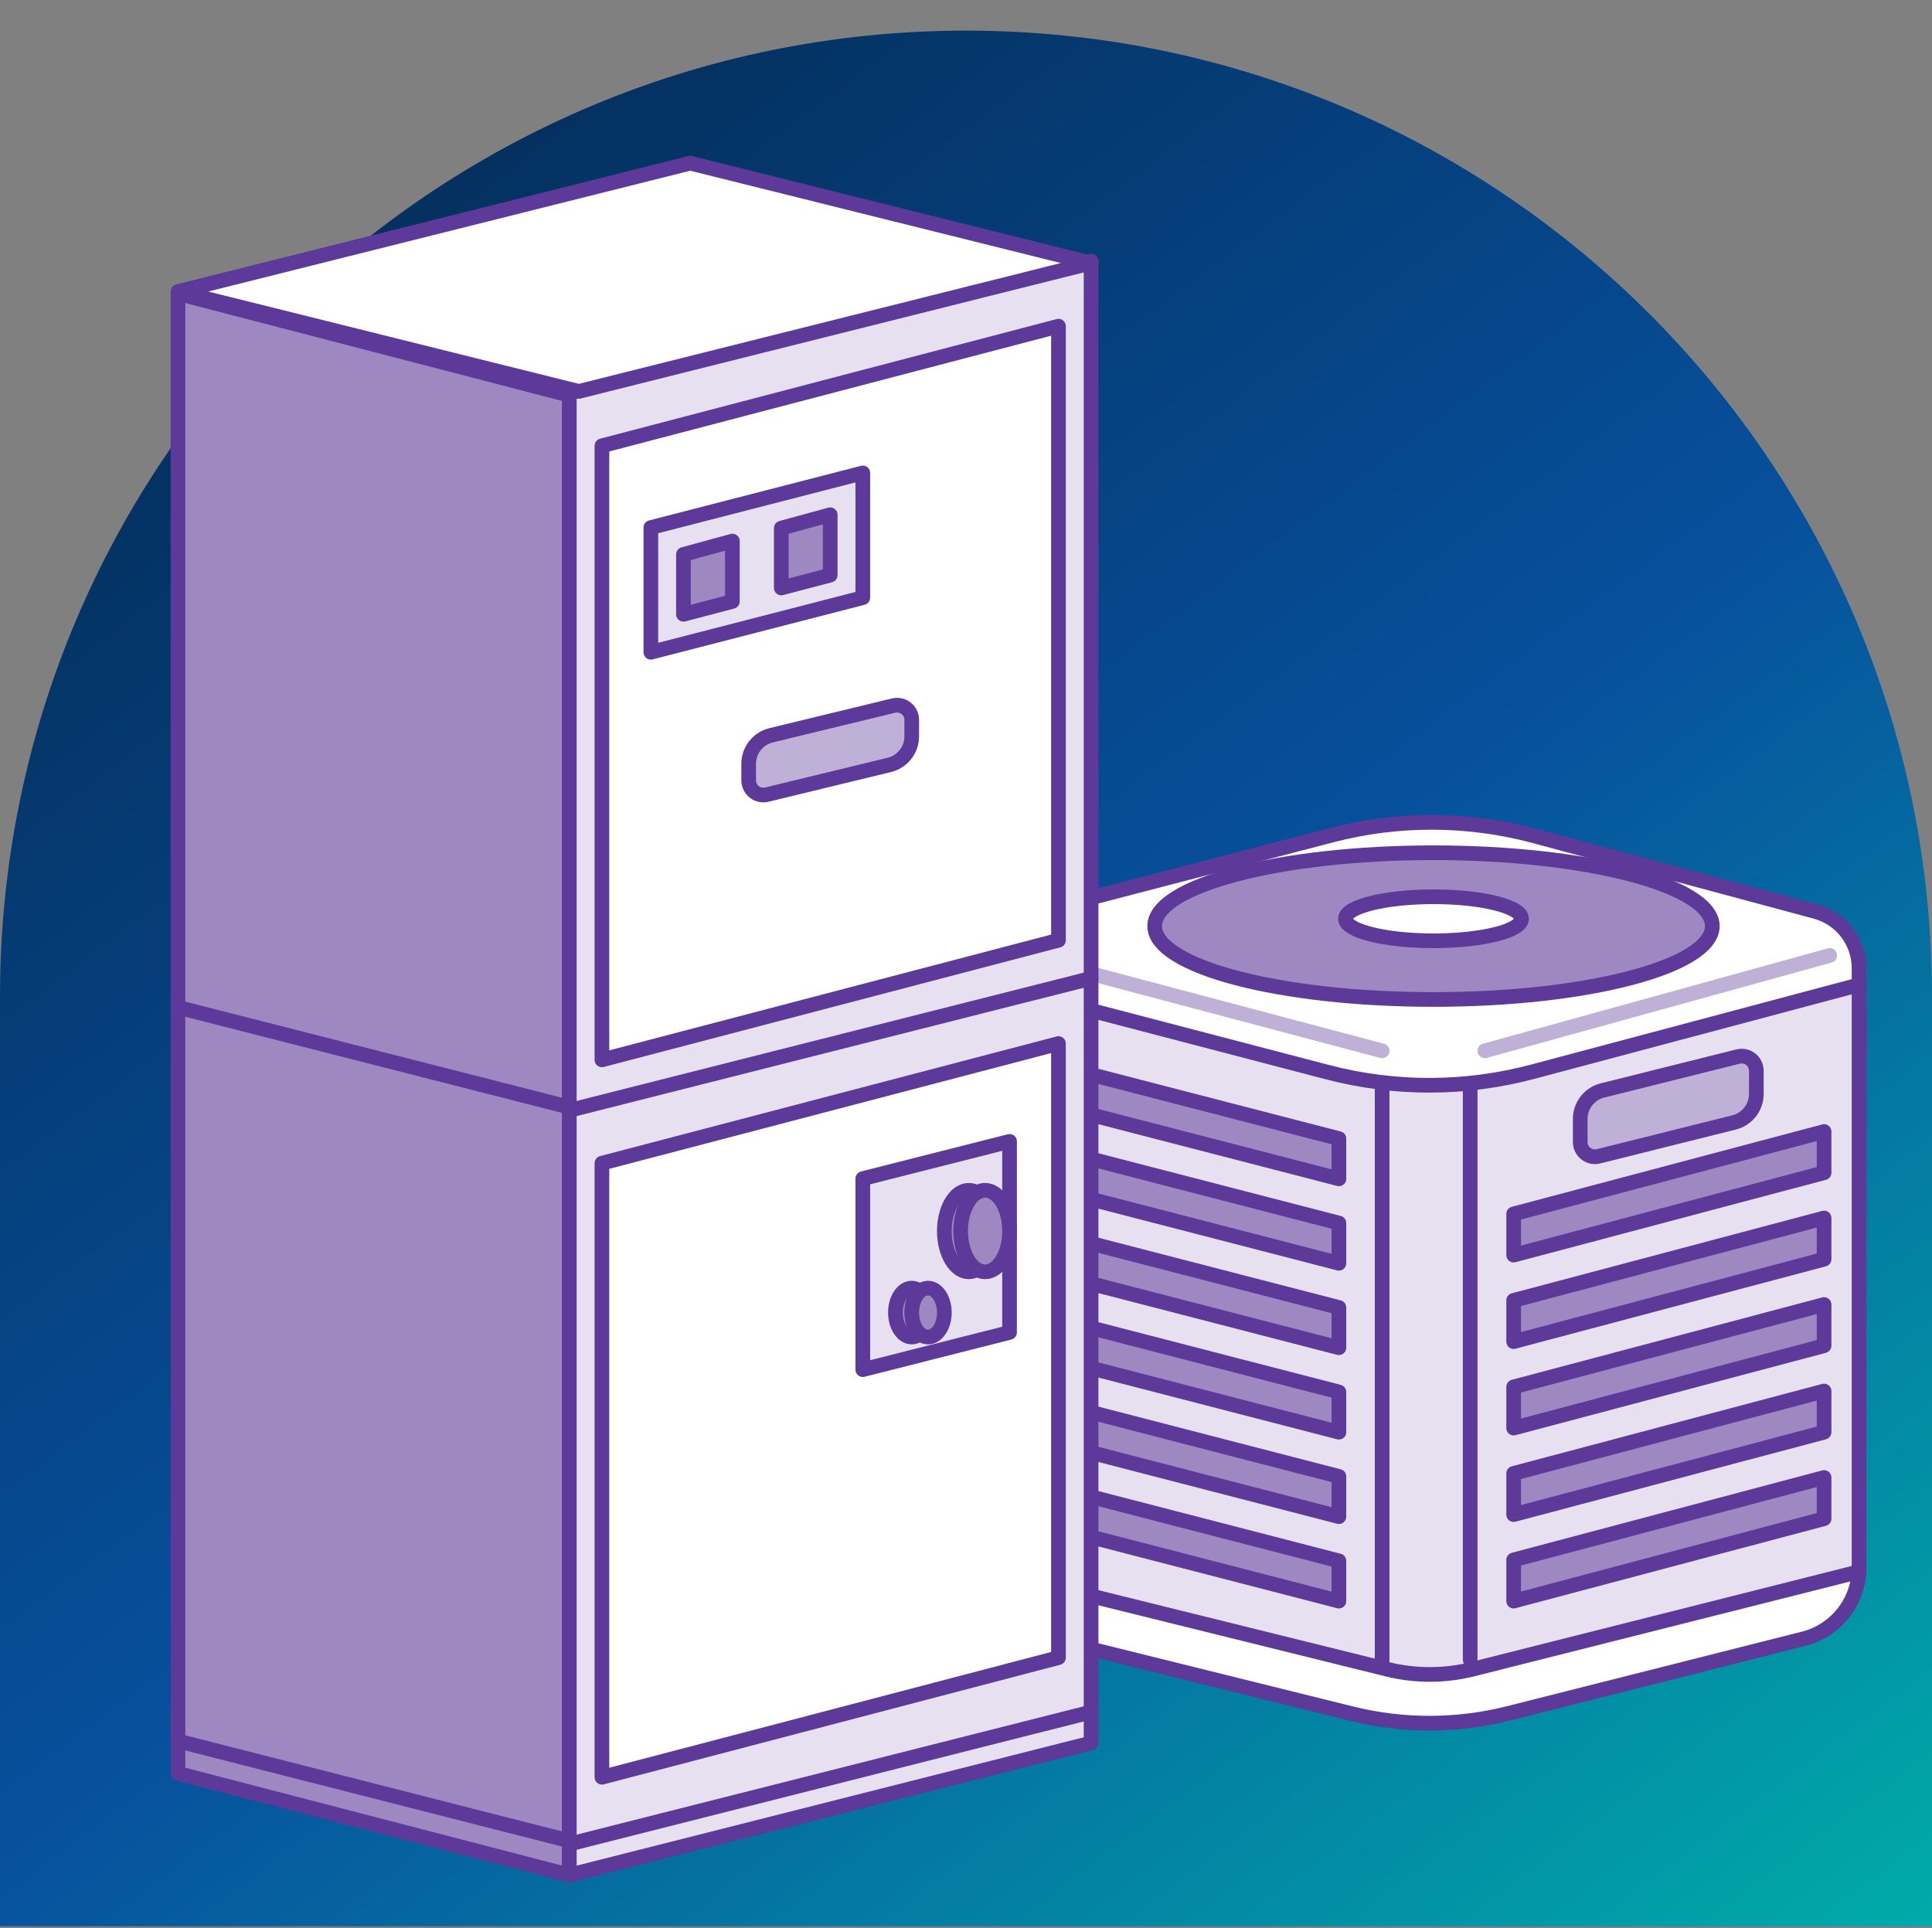 <svg width="521" height="520" viewBox="0 0 521 520" fill="none" xmlns="http://www.w3.org/2000/svg">
<rect x="0" y="0" width="521" height="520" fill="#808080" stroke="none"/>
<path d="M0 268.762C0 124.892 116.63 8.262 260.5 8.262C404.37 8.262 521 124.892 521 268.762V519.482H0V268.762Z" fill="url(#paint0_linear_2187_9197)"/>
<path fill-rule="evenodd" clip-rule="evenodd" d="M153.527 106.594L48 79.176V478.264L153.527 505.682V106.594Z" fill="#9E88C2" stroke="#5D399A" stroke-width="3.957" stroke-linecap="round" stroke-linejoin="round"/>
<path fill-rule="evenodd" clip-rule="evenodd" d="M486.39 441.957L406.814 462.068C392.938 465.575 378.412 465.607 364.521 462.161L282.871 441.908C274.046 439.718 267.849 431.796 267.849 422.703V261.226C267.849 254.02 272.716 247.723 279.69 245.907L359.136 225.226C377.071 220.557 395.912 220.633 413.809 225.447L489.611 245.838C496.523 247.698 501.328 253.965 501.328 261.124V422.773C501.328 431.834 495.174 439.737 486.39 441.957Z" fill="white" stroke="#5D399A" stroke-width="3.957" stroke-linecap="round" stroke-linejoin="round"/>
<path fill-rule="evenodd" clip-rule="evenodd" d="M267.849 423.863L374.108 450.181C381.707 452.063 389.647 452.046 397.238 450.13L501.328 423.863V265.588L413.315 289.031C395.197 293.858 376.15 293.901 358.01 289.159L267.849 265.588" fill="#E6E0F0"/>
<path d="M267.849 423.863L374.108 450.181C381.707 452.063 389.647 452.046 397.238 450.13L501.328 423.863V265.588L413.315 289.031C395.197 293.858 376.15 293.901 358.01 289.159L267.849 265.588" stroke="#5D399A" stroke-width="3.957" stroke-linecap="round" stroke-linejoin="round"/>
<path fill-rule="evenodd" clip-rule="evenodd" d="M461.755 249.761C461.755 238.852 428.023 229.975 386.568 229.975C345.11 229.975 311.378 238.852 311.378 249.761C311.378 260.67 345.11 269.547 386.568 269.547C428.023 269.547 461.755 260.67 461.755 249.761Z" fill="#9E88C2" stroke="#5D399A" stroke-width="3.957" stroke-linecap="round" stroke-linejoin="round"/>
<path fill-rule="evenodd" clip-rule="evenodd" d="M410.311 247.782C410.311 244.509 399.659 241.846 386.568 241.846C373.476 241.846 362.824 244.509 362.824 247.782C362.824 251.054 373.476 253.718 386.568 253.718C399.659 253.718 410.311 251.054 410.311 247.782Z" fill="white" stroke="#5D399A" stroke-width="3.957" stroke-linejoin="round"/>
<path d="M400.417 283.396L493.413 257.674" stroke="#BEB0D7" stroke-width="3.957" stroke-linecap="round" stroke-linejoin="round"/>
<path fill-rule="evenodd" clip-rule="evenodd" d="M408.185 338.485L491.896 316.268V305.16L408.185 327.376V338.485Z" fill="#9E88C2" stroke="#5D399A" stroke-width="3.957" stroke-linecap="round" stroke-linejoin="round"/>
<path fill-rule="evenodd" clip-rule="evenodd" d="M408.185 385.137L491.896 362.921V351.812L408.185 374.029V385.137Z" fill="#9E88C2" stroke="#5D399A" stroke-width="3.957" stroke-linecap="round" stroke-linejoin="round"/>
<path fill-rule="evenodd" clip-rule="evenodd" d="M408.185 431.793L491.896 409.577V398.469L408.185 420.685V431.793Z" fill="#9E88C2" stroke="#5D399A" stroke-width="3.957" stroke-linecap="round" stroke-linejoin="round"/>
<path fill-rule="evenodd" clip-rule="evenodd" d="M408.185 361.811L491.896 339.594V328.486L408.185 350.703V361.811Z" fill="#9E88C2" stroke="#5D399A" stroke-width="3.957" stroke-linecap="round" stroke-linejoin="round"/>
<path fill-rule="evenodd" clip-rule="evenodd" d="M408.185 408.467L491.896 386.251V375.143L408.185 397.359V408.467Z" fill="#9E88C2" stroke="#5D399A" stroke-width="3.957" stroke-linecap="round" stroke-linejoin="round"/>
<path fill-rule="evenodd" clip-rule="evenodd" d="M361.059 317.913L277.224 296.221V285.375L361.059 307.067V317.913Z" fill="#9E88C2" stroke="#5D399A" stroke-width="3.957" stroke-linecap="round" stroke-linejoin="round"/>
<path fill-rule="evenodd" clip-rule="evenodd" d="M361.059 340.69L277.224 318.998V308.152L361.059 329.844V340.69Z" fill="#9E88C2" stroke="#5D399A" stroke-width="3.957" stroke-linecap="round" stroke-linejoin="round"/>
<path fill-rule="evenodd" clip-rule="evenodd" d="M361.059 386.243L277.224 364.551V353.705L361.059 375.397V386.243Z" fill="#9E88C2" stroke="#5D399A" stroke-width="3.957" stroke-linecap="round" stroke-linejoin="round"/>
<path fill-rule="evenodd" clip-rule="evenodd" d="M361.059 431.793L277.224 410.102V399.256L361.059 420.948V431.793Z" fill="#9E88C2" stroke="#5D399A" stroke-width="3.957" stroke-linecap="round" stroke-linejoin="round"/>
<path fill-rule="evenodd" clip-rule="evenodd" d="M361.059 363.465L277.224 341.774V330.928L361.059 352.619V363.465Z" fill="#9E88C2" stroke="#5D399A" stroke-width="3.957" stroke-linecap="round" stroke-linejoin="round"/>
<path fill-rule="evenodd" clip-rule="evenodd" d="M361.059 409.018L277.224 387.326V376.48L361.059 398.172V409.018Z" fill="#9E88C2" stroke="#5D399A" stroke-width="3.957" stroke-linecap="round" stroke-linejoin="round"/>
<path d="M372.717 283.396L275.764 257.674" stroke="#BEB0D7" stroke-width="3.957" stroke-linecap="round" stroke-linejoin="round"/>
<path fill-rule="evenodd" clip-rule="evenodd" d="M431.057 311.847L467.632 302.703C471.155 301.822 473.627 298.657 473.627 295.025V288.778C473.627 286.592 471.855 284.82 469.67 284.82C469.346 284.82 469.024 284.86 468.71 284.938L432.135 294.082C428.611 294.963 426.14 298.129 426.14 301.761V308.008C426.14 310.193 427.911 311.965 430.097 311.965C430.42 311.965 430.743 311.926 431.057 311.847Z" fill="#BEB0D7" stroke="#5D399A" stroke-width="3.957"/>
<path d="M372.717 447.623V293.289" stroke="#5D399A" stroke-width="3.957" stroke-linecap="round" stroke-linejoin="round"/>
<path d="M396.46 447.623V293.289" stroke="#5D399A" stroke-width="3.957" stroke-linecap="round" stroke-linejoin="round"/>
<path fill-rule="evenodd" clip-rule="evenodd" d="M153.527 105.996L294.23 70.381V470.065L153.527 505.681V105.996Z" fill="#E6E0F0" stroke="#5D399A" stroke-width="3.957" stroke-linecap="round" stroke-linejoin="round"/>
<path fill-rule="evenodd" clip-rule="evenodd" d="M162.321 120.229L285.436 87.969V253.572L162.321 285.832V120.229Z" fill="white" stroke="#5D399A" stroke-width="3.957" stroke-linejoin="round"/>
<path fill-rule="evenodd" clip-rule="evenodd" d="M162.321 313.698L285.436 281.438V447.041L162.321 479.301V313.698Z" fill="white" stroke="#5D399A" stroke-width="3.957" stroke-linejoin="round"/>
<path fill-rule="evenodd" clip-rule="evenodd" d="M232.673 317.855L272.246 307.818V359.339L232.673 369.376V317.855Z" fill="#E6E0F0" stroke="#5D399A" stroke-width="3.957" stroke-linecap="round" stroke-linejoin="round"/>
<path fill-rule="evenodd" clip-rule="evenodd" d="M175.512 142.274L232.673 127.543V161.179L175.512 175.91V142.274Z" fill="#E6E0F0" stroke="#5D399A" stroke-width="3.957" stroke-linecap="round" stroke-linejoin="round"/>
<path fill-rule="evenodd" clip-rule="evenodd" d="M184.306 149.527L197.497 145.92V162.202L184.306 165.664V149.527Z" fill="#9E88C2" stroke="#5D399A" stroke-width="3.957" stroke-linecap="round" stroke-linejoin="round"/>
<path fill-rule="evenodd" clip-rule="evenodd" d="M210.688 142.429L223.879 138.822V155.104L210.688 158.566V142.429Z" fill="#9E88C2" stroke="#5D399A" stroke-width="3.957" stroke-linecap="round" stroke-linejoin="round"/>
<path fill-rule="evenodd" clip-rule="evenodd" d="M206.784 214.297L239.815 206.285C243.364 205.424 245.864 202.246 245.864 198.594V194.133C245.864 191.948 244.092 190.176 241.906 190.176C241.592 190.176 241.279 190.213 240.974 190.287L207.943 198.299C204.393 199.16 201.894 202.338 201.894 205.991V210.451C201.894 212.637 203.666 214.408 205.851 214.408C206.166 214.408 206.479 214.371 206.784 214.297Z" fill="#BEB0D7" stroke="#5D399A" stroke-width="3.957"/>
<path d="M48 469.53L155.229 496.889L294.23 461.713" stroke="#5D399A" stroke-width="3.957" stroke-linecap="round" stroke-linejoin="round"/>
<path d="M48 271.666L155.229 299.025L294.23 263.85" stroke="#5D399A" stroke-width="3.957" stroke-linecap="round" stroke-linejoin="round"/>
<path fill-rule="evenodd" clip-rule="evenodd" d="M48 78.626L156.101 105.558L294.23 70.931L186.129 44L48 78.626Z" fill="white" stroke="#5D399A" stroke-width="3.957" stroke-linecap="round" stroke-linejoin="round"/>
<path d="M261.253 342.993C264.896 342.993 267.849 338.071 267.849 332C267.849 325.929 264.896 321.008 261.253 321.008C257.611 321.008 254.658 325.929 254.658 332C254.658 338.071 257.611 342.993 261.253 342.993Z" fill="#9E88C2" stroke="#5D399A" stroke-width="3.957" stroke-linecap="round" stroke-linejoin="round"/>
<path d="M245.864 360.582C248.292 360.582 250.261 357.629 250.261 353.986C250.261 350.344 248.292 347.391 245.864 347.391C243.435 347.391 241.467 350.344 241.467 353.986C241.467 357.629 243.435 360.582 245.864 360.582Z" fill="#9E88C2" stroke="#5D399A" stroke-width="3.957" stroke-linecap="round" stroke-linejoin="round"/>
<path d="M265.65 342.993C269.293 342.993 272.246 338.071 272.246 332C272.246 325.929 269.293 321.008 265.65 321.008C262.008 321.008 259.055 325.929 259.055 332C259.055 338.071 262.008 342.993 265.65 342.993Z" fill="#9E88C2" stroke="#5D399A" stroke-width="3.957" stroke-linecap="round" stroke-linejoin="round"/>
<path d="M250.261 360.582C252.689 360.582 254.658 357.629 254.658 353.986C254.658 350.344 252.689 347.391 250.261 347.391C247.832 347.391 245.864 350.344 245.864 353.986C245.864 357.629 247.832 360.582 250.261 360.582Z" fill="#9E88C2" stroke="#5D399A" stroke-width="3.957" stroke-linecap="round" stroke-linejoin="round"/>
<defs>
<linearGradient id="paint0_linear_2187_9197" x1="89.584" y1="64.243" x2="466.444" y2="568.69" gradientUnits="userSpaceOnUse">
<stop stop-color="#04305E"/>
<stop offset="0.47" stop-color="#07509D"/>
<stop offset="1" stop-color="#00ADA9"/>
</linearGradient>
</defs>
</svg>
